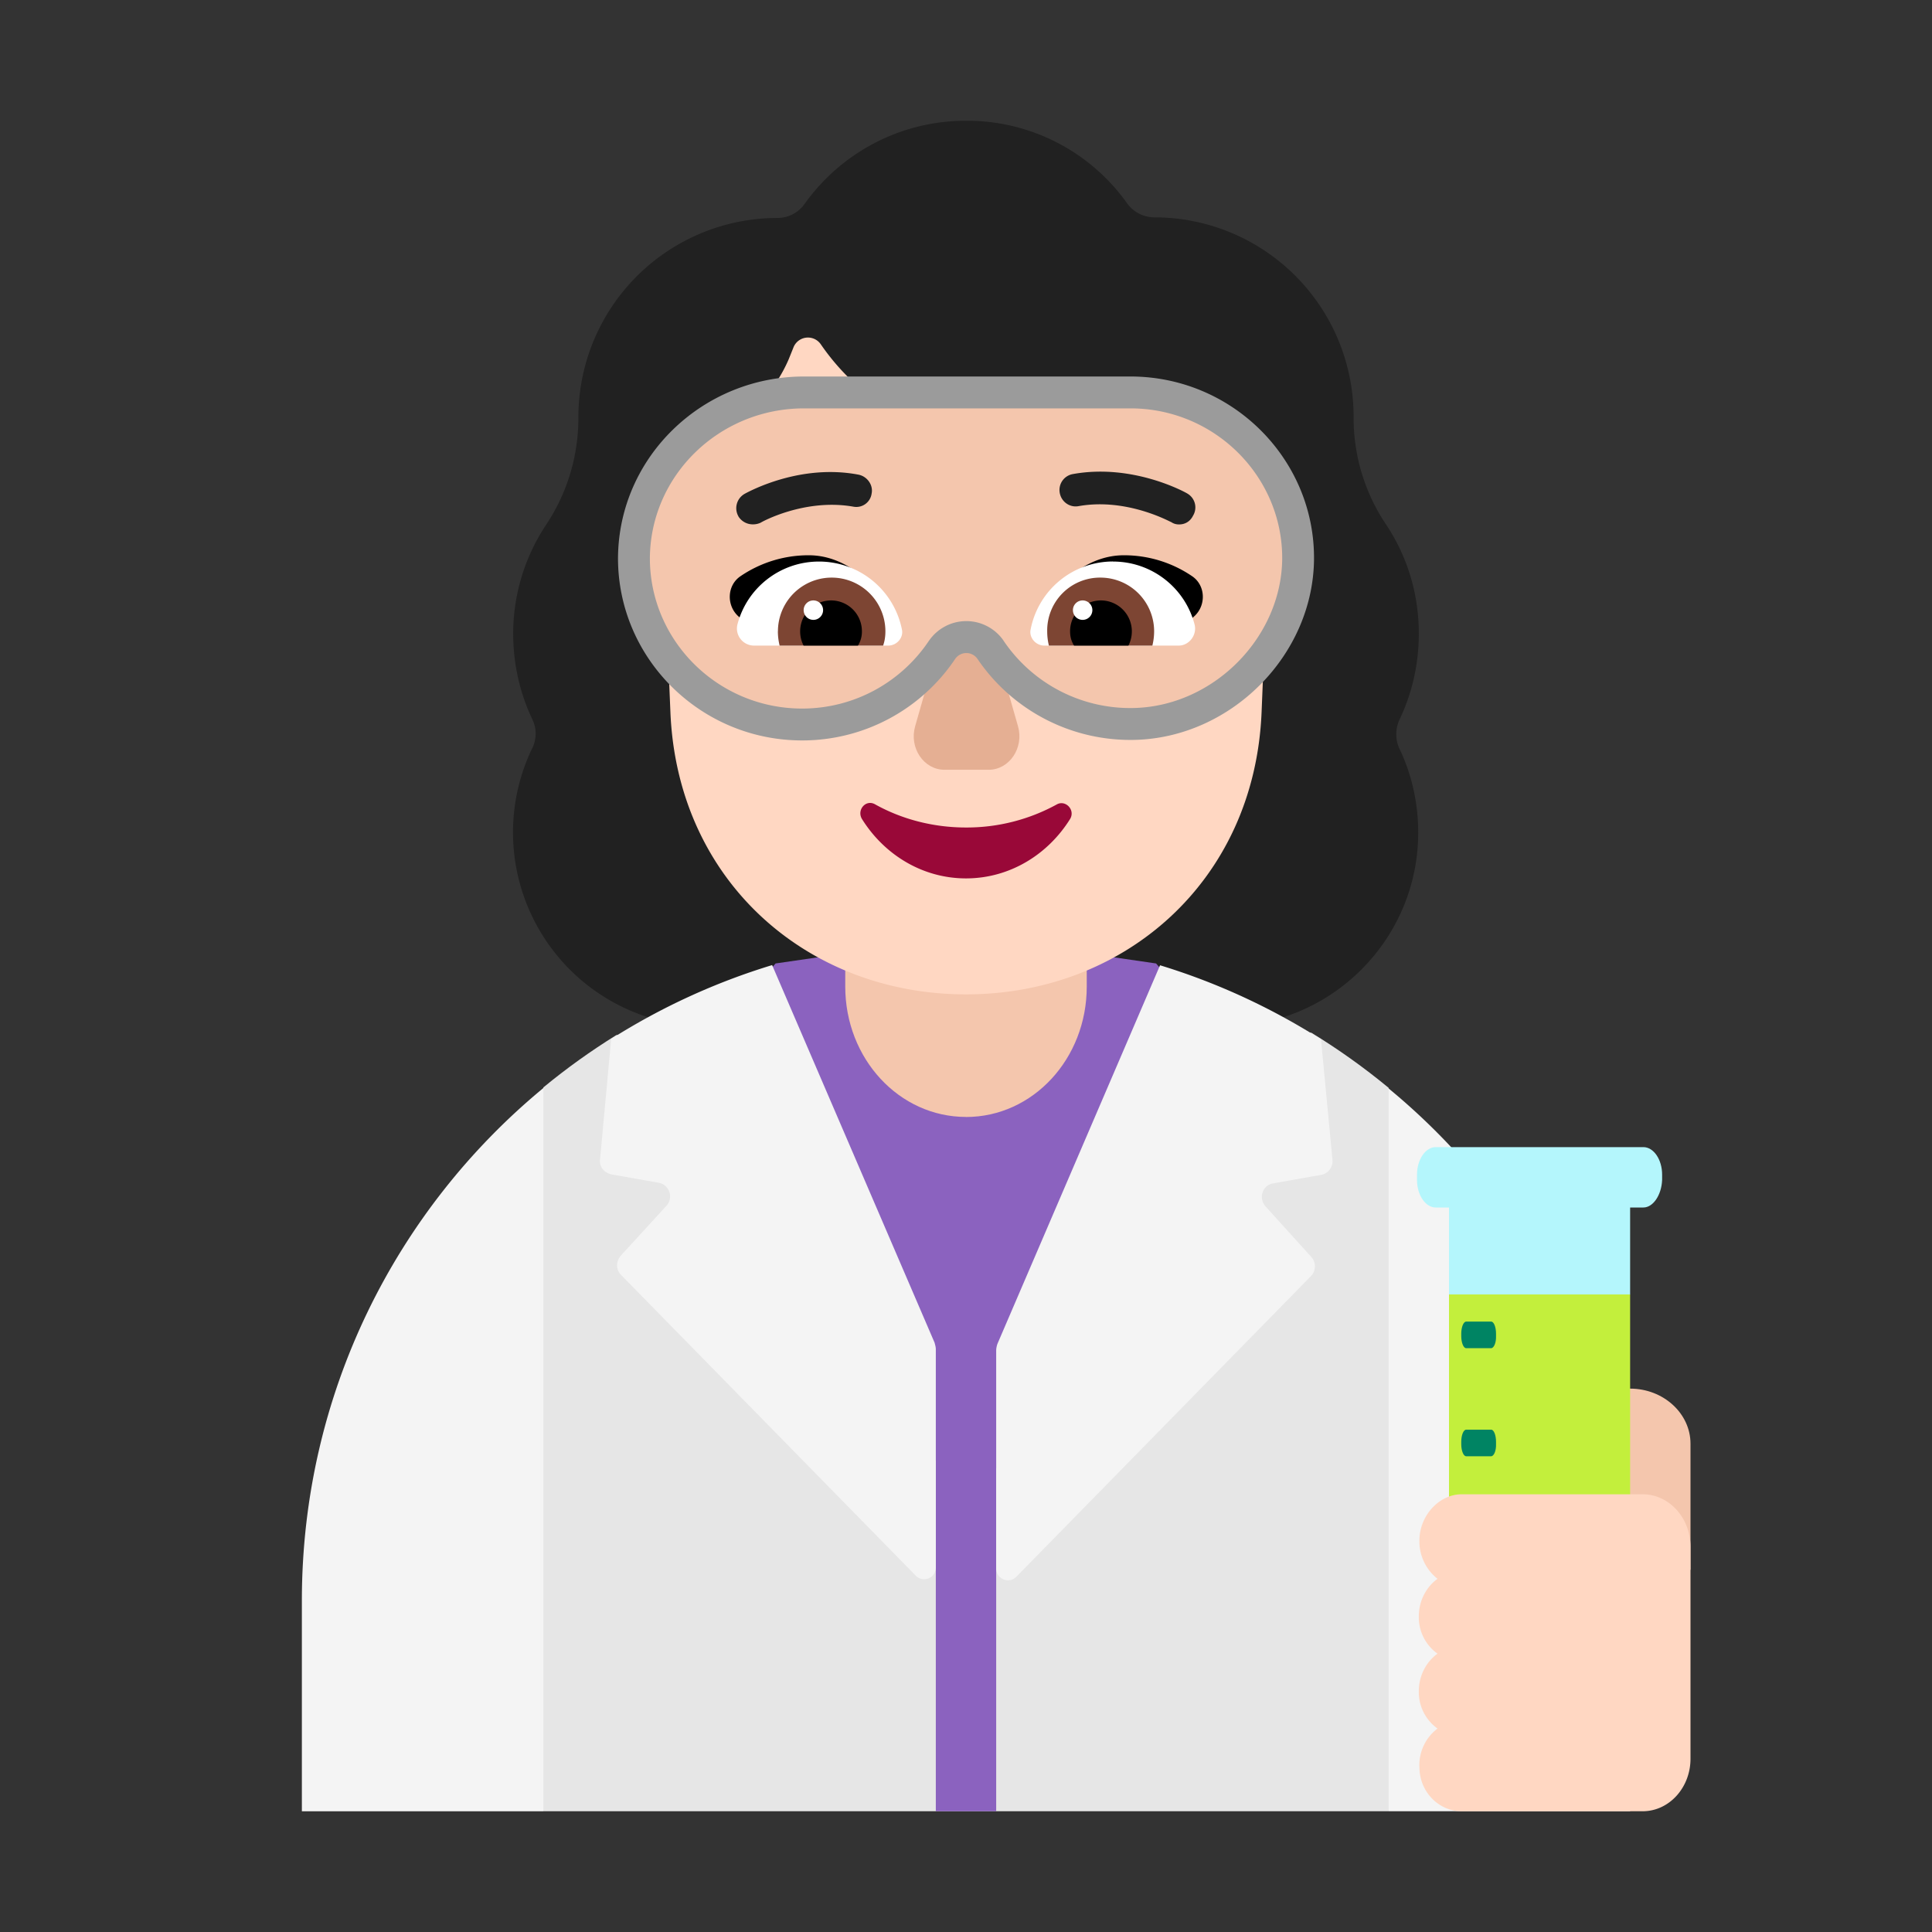 <svg xmlns="http://www.w3.org/2000/svg" xmlns:xlink="http://www.w3.org/1999/xlink" width="32" height="32" viewBox="0 0 32 32"><rect x="0" y="0" width="32" height="32" fill="#333333" stroke="none"/><g fill="none"><path fill="#212121" d="M23.178 11.924c.208-.435.322-.918.322-1.43c0-.672-.199-1.297-.55-1.818a3.16 3.16 0 0 1-.53-1.77v-.01A3.3 3.3 0 0 0 19.126 3.6a.56.56 0 0 1-.454-.227A3.25 3.25 0 0 0 16 2c-1.098 0-2.074.54-2.67 1.373a.55.55 0 0 1-.455.237A3.3 3.3 0 0 0 9.58 6.905v.01c0 .634-.18 1.24-.53 1.77a3.26 3.26 0 0 0-.55 1.81c0 .51.114.994.322 1.43a.54.54 0 0 1 0 .454A3.213 3.213 0 0 0 11.71 17h8.57c1.771 0 3.21-1.44 3.21-3.21c0-.502-.113-.985-.321-1.411a.58.58 0 0 1 .009-.455"/><path fill="#E6E6E6" d="M9 18.011q.574-.473 1.209-.867L16 17l5.72.105q.674.412 1.28.913L24 24l-1 6H9l-1-6z"/><path fill="#8B62BF" d="M16.5 24.33V30h-1v-5.8l-4-6.7l1.346-1.542L16 15.5l3.148.458L20.5 17.5z"/><path fill="#F4F4F4" d="M23 18.028a10.98 10.98 0 0 1 4 8.482V30h-4zm-3.786-2.04c.95.29 1.845.706 2.666 1.227l.19 1.995c.01.12-.07.23-.19.25l-.79.14c-.18.03-.25.24-.13.38l.76.84c.08.09.08.23-.01.32l-4.88 4.98c-.12.12-.33.03-.33-.14v-3.61c0-.04.01-.08.02-.11zm-9.091 1.22c.821-.52 1.716-.934 2.666-1.223l2.691 6.255l.005.02c.008.03.015.057.015.09v3.61c0 .18-.21.26-.33.14l-4.88-4.98c-.09-.09-.09-.22-.01-.32l.76-.83a.23.23 0 0 0-.13-.38l-.79-.14c-.12-.03-.2-.13-.18-.26zM9 18.021v11.98H5v-3.49c0-3.42 1.556-6.473 4-8.49"/><path fill="#F4C6AD" d="M27 23c.55 0 1 .41 1 .912V26h-2v-2.088c.01-.502.45-.912 1-.912"/><path fill="#B4F6FC" d="M27.22 20H27v1.44l-1.5 1.06l-1.5-1.06V20h-.22c-.17 0-.31-.206-.31-.456v-.088c0-.25.14-.456.31-.456h3.44c.17 0 .31.206.31.456v.088c-.01.25-.15.456-.31.456"/><path fill="#C3EF3C" d="M27 21.44h-3v6.31h3z"/><path fill="#008463" d="M24.284 22.33h.414c.045 0 .085-.09.081-.2v-.04c0-.11-.036-.2-.08-.2h-.415c-.044 0-.081.09-.081.2v.04c0 .11.037.2.081.2m0 1.79h.414c.045 0 .085-.09.081-.2v-.04c0-.11-.036-.2-.08-.2h-.415c-.044 0-.081.09-.081.2v.04c0 .11.037.2.081.2"/><path fill="#FFD7C2" d="M23.51 25.5c.008-.4.327-.75.7-.75h2.997c.438 0 .793.39.793.87v3.51c0 .48-.355.87-.793.87H24.21c-.373 0-.692-.31-.7-.72a.76.76 0 0 1 .3-.65a.74.74 0 0 1-.31-.62c0-.26.128-.49.31-.62a.74.74 0 0 1-.31-.62c0-.26.128-.49.31-.62a.79.79 0 0 1-.3-.65"/><path fill="#F4C6AD" d="M16 18.5c-1.107 0-2-.964-2-2.159V13.66c0-1.195.893-2.159 2-2.159s2 .964 2 2.159v2.682c0 1.195-.893 2.159-2 2.159"/><path fill="#FFD7C2" d="M19.911 7.36h-3.172a3.82 3.82 0 0 1-3.144-1.657a.258.258 0 0 0-.455.057l-.076.189c-.236.55-.662.975-1.193 1.212c-.028.01-.066.028-.104.038c-.227.123-.776.483-.795 1.43l.132 3.163c.114 2.803 2.273 4.678 4.896 4.678s4.782-1.875 4.896-4.678l.123-3.012c0-1.325-.928-1.42-1.108-1.42"/><path fill="#E5AF93" d="m15.654 10.29l-.496 1.738c-.103.356.14.722.487.722h.73c.345 0 .589-.366.486-.722l-.496-1.738c-.103-.387-.599-.387-.71 0"/><path fill="#F4C6AD" d="M18.724 6.5h-5.408c-1.535 0-2.806 1.217-2.816 2.745c0 1.518 1.25 2.755 2.786 2.755c.965 0 1.82-.493 2.317-1.237a.487.487 0 0 1 .804 0a2.8 2.8 0 0 0 2.409 1.227c1.444-.05 2.663-1.287 2.684-2.715c.02-1.518-1.23-2.775-2.776-2.775"/><path fill="#000" d="M13.396 9.197c.559 0 1.013.388 1.307.824q-.345.103-.676.197c-.444.127-.877.25-1.332.409l-.473-.426c-.19-.18-.18-.502.038-.654a2 2 0 0 1 1.136-.35m5.218 0c-.56 0-1.023.388-1.307.824q.369.111.727.213c.422.121.84.242 1.28.393l.474-.426c.19-.18.18-.502-.038-.654a2 2 0 0 0-1.136-.35"/><path fill="#fff" d="M13.566 9.301c-.653 0-1.202.445-1.354 1.051a.283.283 0 0 0 .275.341h2.225c.142 0 .256-.132.227-.265a1.4 1.4 0 0 0-1.373-1.127m4.868 0c.653 0 1.202.445 1.354 1.051c.038.17-.095.341-.265.341h-2.226c-.142 0-.255-.133-.227-.265A1.39 1.39 0 0 1 18.434 9.3"/><path fill="#7D4533" d="M12.885 10.457a.89.89 0 1 1 1.78 0c0 .075-.01.16-.038.236h-1.714a1 1 0 0 1-.029-.236m6.232 0a.89.89 0 0 0-.89-.89a.875.875 0 0 0-.881.89c0 .085.01.16.028.236h1.714a1 1 0 0 0 .029-.236"/><path fill="#000" d="M13.765 9.945a.51.51 0 0 1 .511.511a.43.43 0 0 1-.066.237h-.9a.513.513 0 0 1 .455-.748m4.47 0a.51.51 0 0 0-.511.511c0 .085.018.161.066.237h.9a.513.513 0 0 0-.455-.748"/><path fill="#fff" d="M13.633 10.106a.16.16 0 1 1-.322 0a.16.16 0 0 1 .322 0m4.46 0a.16.16 0 1 1-.322 0a.16.16 0 0 1 .322 0"/><path fill="#990838" d="M16 13.706c-.55 0-1.07-.14-1.508-.385c-.153-.085-.306.096-.214.246c.367.587.999.982 1.722.982c.724 0 1.356-.395 1.723-.982c.092-.15-.071-.32-.214-.246a3.1 3.1 0 0 1-1.509.385"/><path fill="#212121" d="M19.4 8.648a.22.22 0 0 0 .132.038c.095 0 .18-.048.227-.142a.265.265 0 0 0-.094-.37c-.029-.019-.9-.502-1.894-.322a.267.267 0 0 0-.218.313c.028.151.17.246.313.218c.736-.13 1.4.2 1.516.257zm-7.17-.095a.28.28 0 0 0 .238.132a.3.3 0 0 0 .132-.028c.01-.01.73-.407 1.534-.265a.256.256 0 0 0 .303-.218c.029-.142-.075-.284-.217-.312c-.954-.182-1.785.263-1.886.317l-.008.005a.273.273 0 0 0-.095.369"/><path fill="#9B9B9B" d="M10.236 9.243c.011-1.68 1.406-3.007 3.08-3.007h5.408c1.69 0 3.062 1.374 3.04 3.043c-.023 1.57-1.357 2.92-2.939 2.975h-.001a3.06 3.06 0 0 1-2.635-1.342a.224.224 0 0 0-.367 0a3.05 3.05 0 0 1-2.536 1.352c-1.678 0-3.05-1.352-3.05-3.019zm.528.003c0 1.37 1.13 2.49 2.522 2.49c.874 0 1.647-.446 2.098-1.12l.002-.002a.75.75 0 0 1 1.238 0v.001a2.53 2.53 0 0 0 2.183 1.111c1.305-.045 2.41-1.17 2.43-2.454c.017-1.369-1.111-2.508-2.513-2.508h-5.408c-1.396 0-2.543 1.105-2.552 2.482"/></g></svg>